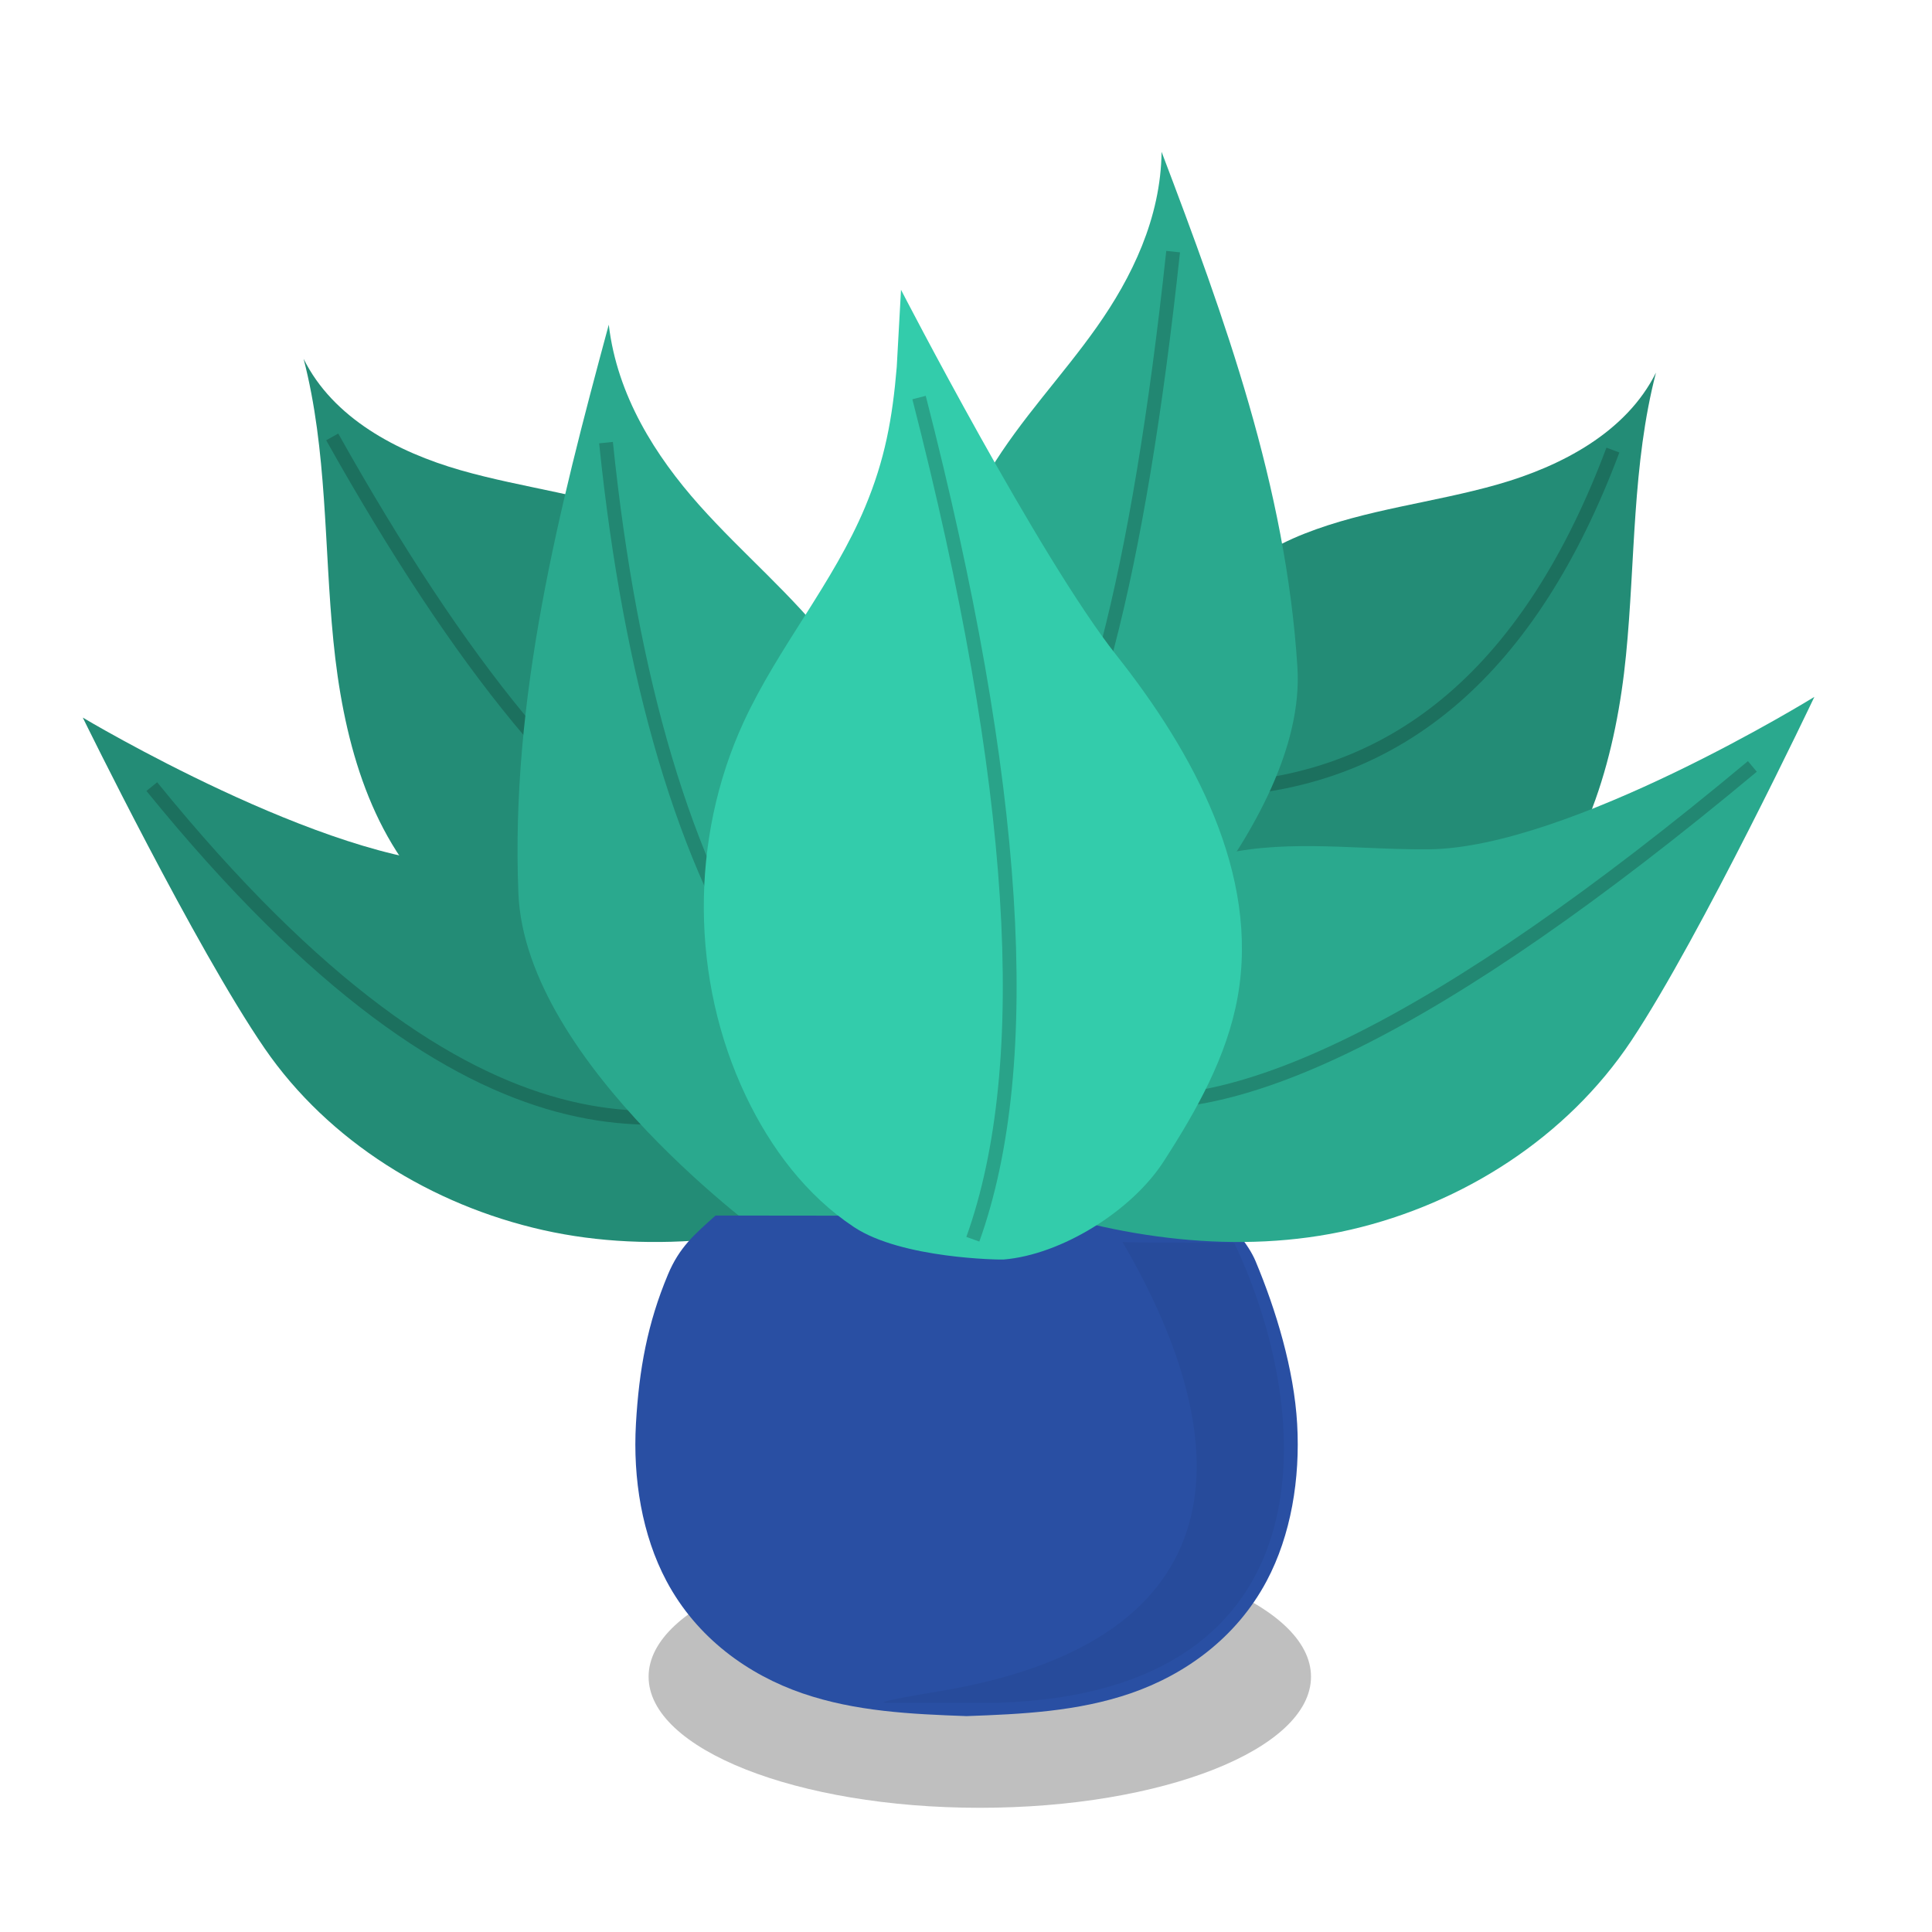 <svg xmlns="http://www.w3.org/2000/svg" width="140" height="140" viewBox="0 0 140 140">
  <g fill="none" fill-rule="evenodd">
    <g transform="translate(5.112 26)">
      <path fill="#238C76" d="M19.045,20.425 C19.718,27.249 21.533,34.372 26.416,39.157 L26.416,39.157 L37.912,42 L45.38,42 L52.888,24.588 L51.597,21.613 C50.793,16.873 46.59,13.389 42.143,11.626 L42.143,11.626 C37.698,9.863 32.858,9.391 28.262,8.073 L28.262,8.073 C23.666,6.755 19.02,4.3 16.887,0 L16.887,0 C18.609,6.635 18.369,13.601 19.045,20.425"/>
      <path stroke="#000" stroke-opacity=".2" d="M14.739,10.43 C28.827,23.438 40.275,30.736 49.082,32.323" transform="rotate(18 31.91 21.376)"/>
      <path fill="#238C76" d="M89.419,12.67 C84.935,14.439 80.697,17.937 79.888,22.694 L86.156,43.157 C95.505,44.808 101.821,44.033 105.104,40.831 C110.03,36.028 112.035,28.351 112.712,21.502 C113.393,14.652 113.153,7.66 114.888,1 C112.737,5.317 108.053,7.78 103.417,9.103 C98.783,10.426 93.902,10.9 89.419,12.67 Z"/>
      <path stroke="#000" stroke-opacity=".2" d="M80.342,11.591 C90.854,24.781 102.418,29.645 115.035,26.182" transform="scale(-1 1) rotate(18 0 -597.355)"/>
      <path fill="#238C76" d="M14.064,49.97 C18.705,56.721 26.197,61.329 34.237,63.135 L34.237,63.135 C42.278,64.944 51.121,63.76 58.888,61.019 L58.888,61.019 L47.413,38.42 C43.15,36.113 38.168,36.315 33.221,36.515 L33.221,36.515 C31.688,36.576 30.162,36.639 28.658,36.626 L28.658,36.626 C18.519,36.543 0.887,26 0.887,26 L0.887,26 C0.887,26 9.051,42.676 14.064,49.97"/>
      <path stroke="#000" stroke-opacity=".2" d="M5.888,31 C29.887,60.553 44.475,55.813 53.888,52.6"/>
    </g>
    <g transform="rotate(-6 256.393 -220.636)">
      <path fill="#2AA98E" d="M24.46,67.196 C41.202,71 43,62.406 43,62.406 L36.636,35.824 C37.521,30.697 35.986,29.048 33.469,24.954 C30.951,20.864 27.679,17.543 24.91,13.693 C22.144,9.844 19.815,5.187 19.755,0 C14.722,13.02 9.842,26.179 8.934,40.298 C8.137,52.723 24.46,67.196 24.46,67.196 Z"/>
      <path stroke="#000" stroke-opacity=".2" d="M1.461,25.662 C24.657,51.531 45.312,59.234 63.424,48.772" transform="rotate(42 32.442 39.477)"/>
    </g>
    <g transform="translate(46 88)">
      <path fill="#000" fill-opacity=".25" d="M49,33.5 C49,38.748 38.254,43 25.001,43 C11.746,43 1,38.748 1,33.5 C1,28.252 11.746,24 25.001,24 C38.254,24 49,28.252 49,33.5"/>
      <path fill="#294FA3" d="M0.082,15.183 C-0.144,19.144 0.524,23.242 2.296,26.569 C4.503,30.718 8.246,33.364 12.145,34.704 C15.996,36.028 20.04,36.212 24.04,36.356 C28.039,36.212 32.082,36.028 35.933,34.704 C39.833,33.364 43.575,30.718 45.784,26.569 C47.555,23.242 48.223,19.144 47.997,15.183 C47.771,11.223 46.463,6.922 44.983,3.388 C44.464,2.151 43.267,0.792 42.532,0.287 C42.532,0.084 5.905,0.084 5.851,0.084 C4.308,1.462 3.228,2.383 2.404,4.352 C0.922,7.884 0.307,11.223 0.082,15.183 Z"/>
      <path fill="#000" fill-rule="nonzero" d="M35.33,1.982 C44.183,17.15 43.495,30.694 22.76,34.432 C18.945,35.065 17.443,35.384 18.252,35.389 L26.43,35.389 C50.725,34.553 49.263,14.34 43.455,2.1 C43.455,1.982 35.33,2.1 35.33,1.982 Z" opacity=".05"/>
    </g>
    <g transform="translate(56 11)">
      <path fill="#2AA98E" d="M23.483,12.691 C20.965,16.262 17.987,19.34 15.698,23.134 L15.698,23.134 C13.408,26.927 12.012,28.455 12.815,33.208 L12.815,33.208 C12.815,33.208 12.342,53.583 23.892,62.288 L23.892,62.288 C23.892,62.288 38.743,48.874 38.016,37.355 L38.016,37.355 C37.19,24.267 32.753,12.069 28.172,0 L28.172,0 C28.119,4.808 26.002,9.125 23.483,12.691"/>
      <path stroke="#000" stroke-opacity=".2" d="M4.371,16.691 C21.88,32.385 34.498,40.709 42.226,41.665" transform="scale(-1 1) rotate(42 0 -31.517)"/>
      <path fill="#2AA98E" d="M47.514,50.545 C46,50.559 44.462,50.493 42.92,50.43 L42.92,50.43 C37.939,50.222 32.921,50.012 28.633,52.41 L28.633,52.41 L17.079,75.902 C24.898,78.751 33.803,79.982 41.897,78.101 L41.897,78.101 C49.992,76.223 57.536,71.433 62.209,64.417 L62.209,64.417 C67.254,56.834 75.475,39.5 75.475,39.5 L75.475,39.5 C75.475,39.5 57.724,50.459 47.514,50.545"/>
      <path stroke="#000" stroke-opacity=".2" d="M23.068,44.538 C45.499,63.252 61.471,71.16 70.983,68.264" transform="matrix(-1 0 0 1 94.051 0)"/>
    </g>
    <g transform="translate(51 21)">
      <path fill="#33CCAB" d="M13.981,5.597 C13.67,9.328 13.121,12.318 11.69,15.738 L11.69,15.738 C9.387,21.243 5.398,25.887 2.895,31.304 L2.895,31.304 C-1.022,39.781 -0.96,50.013 3.058,58.441 L3.058,58.441 C4.846,62.192 7.433,65.638 10.891,67.924 L10.891,67.924 C14.351,70.213 21.49,70.29 21.723,70.27 L21.723,70.27 C25.9,69.925 30.998,66.765 33.322,63.164 L33.322,63.164 C35.7,59.481 37.913,55.566 38.685,51.245 L38.685,51.245 C40.274,42.354 35.511,33.565 29.91,26.494 L29.91,26.494 C24.311,19.422 14.291,4.4408921e-13 14.291,4.4408921e-13 L14.291,4.4408921e-13 C14.291,4.4408921e-13 13.991,5.486 13.981,5.597"/>
      <path stroke="#000" stroke-opacity=".2" d="M15.598,7.808 C22.771,35.722 24.07,56.053 19.496,68.8"/>
    </g>
  </g>
</svg>
